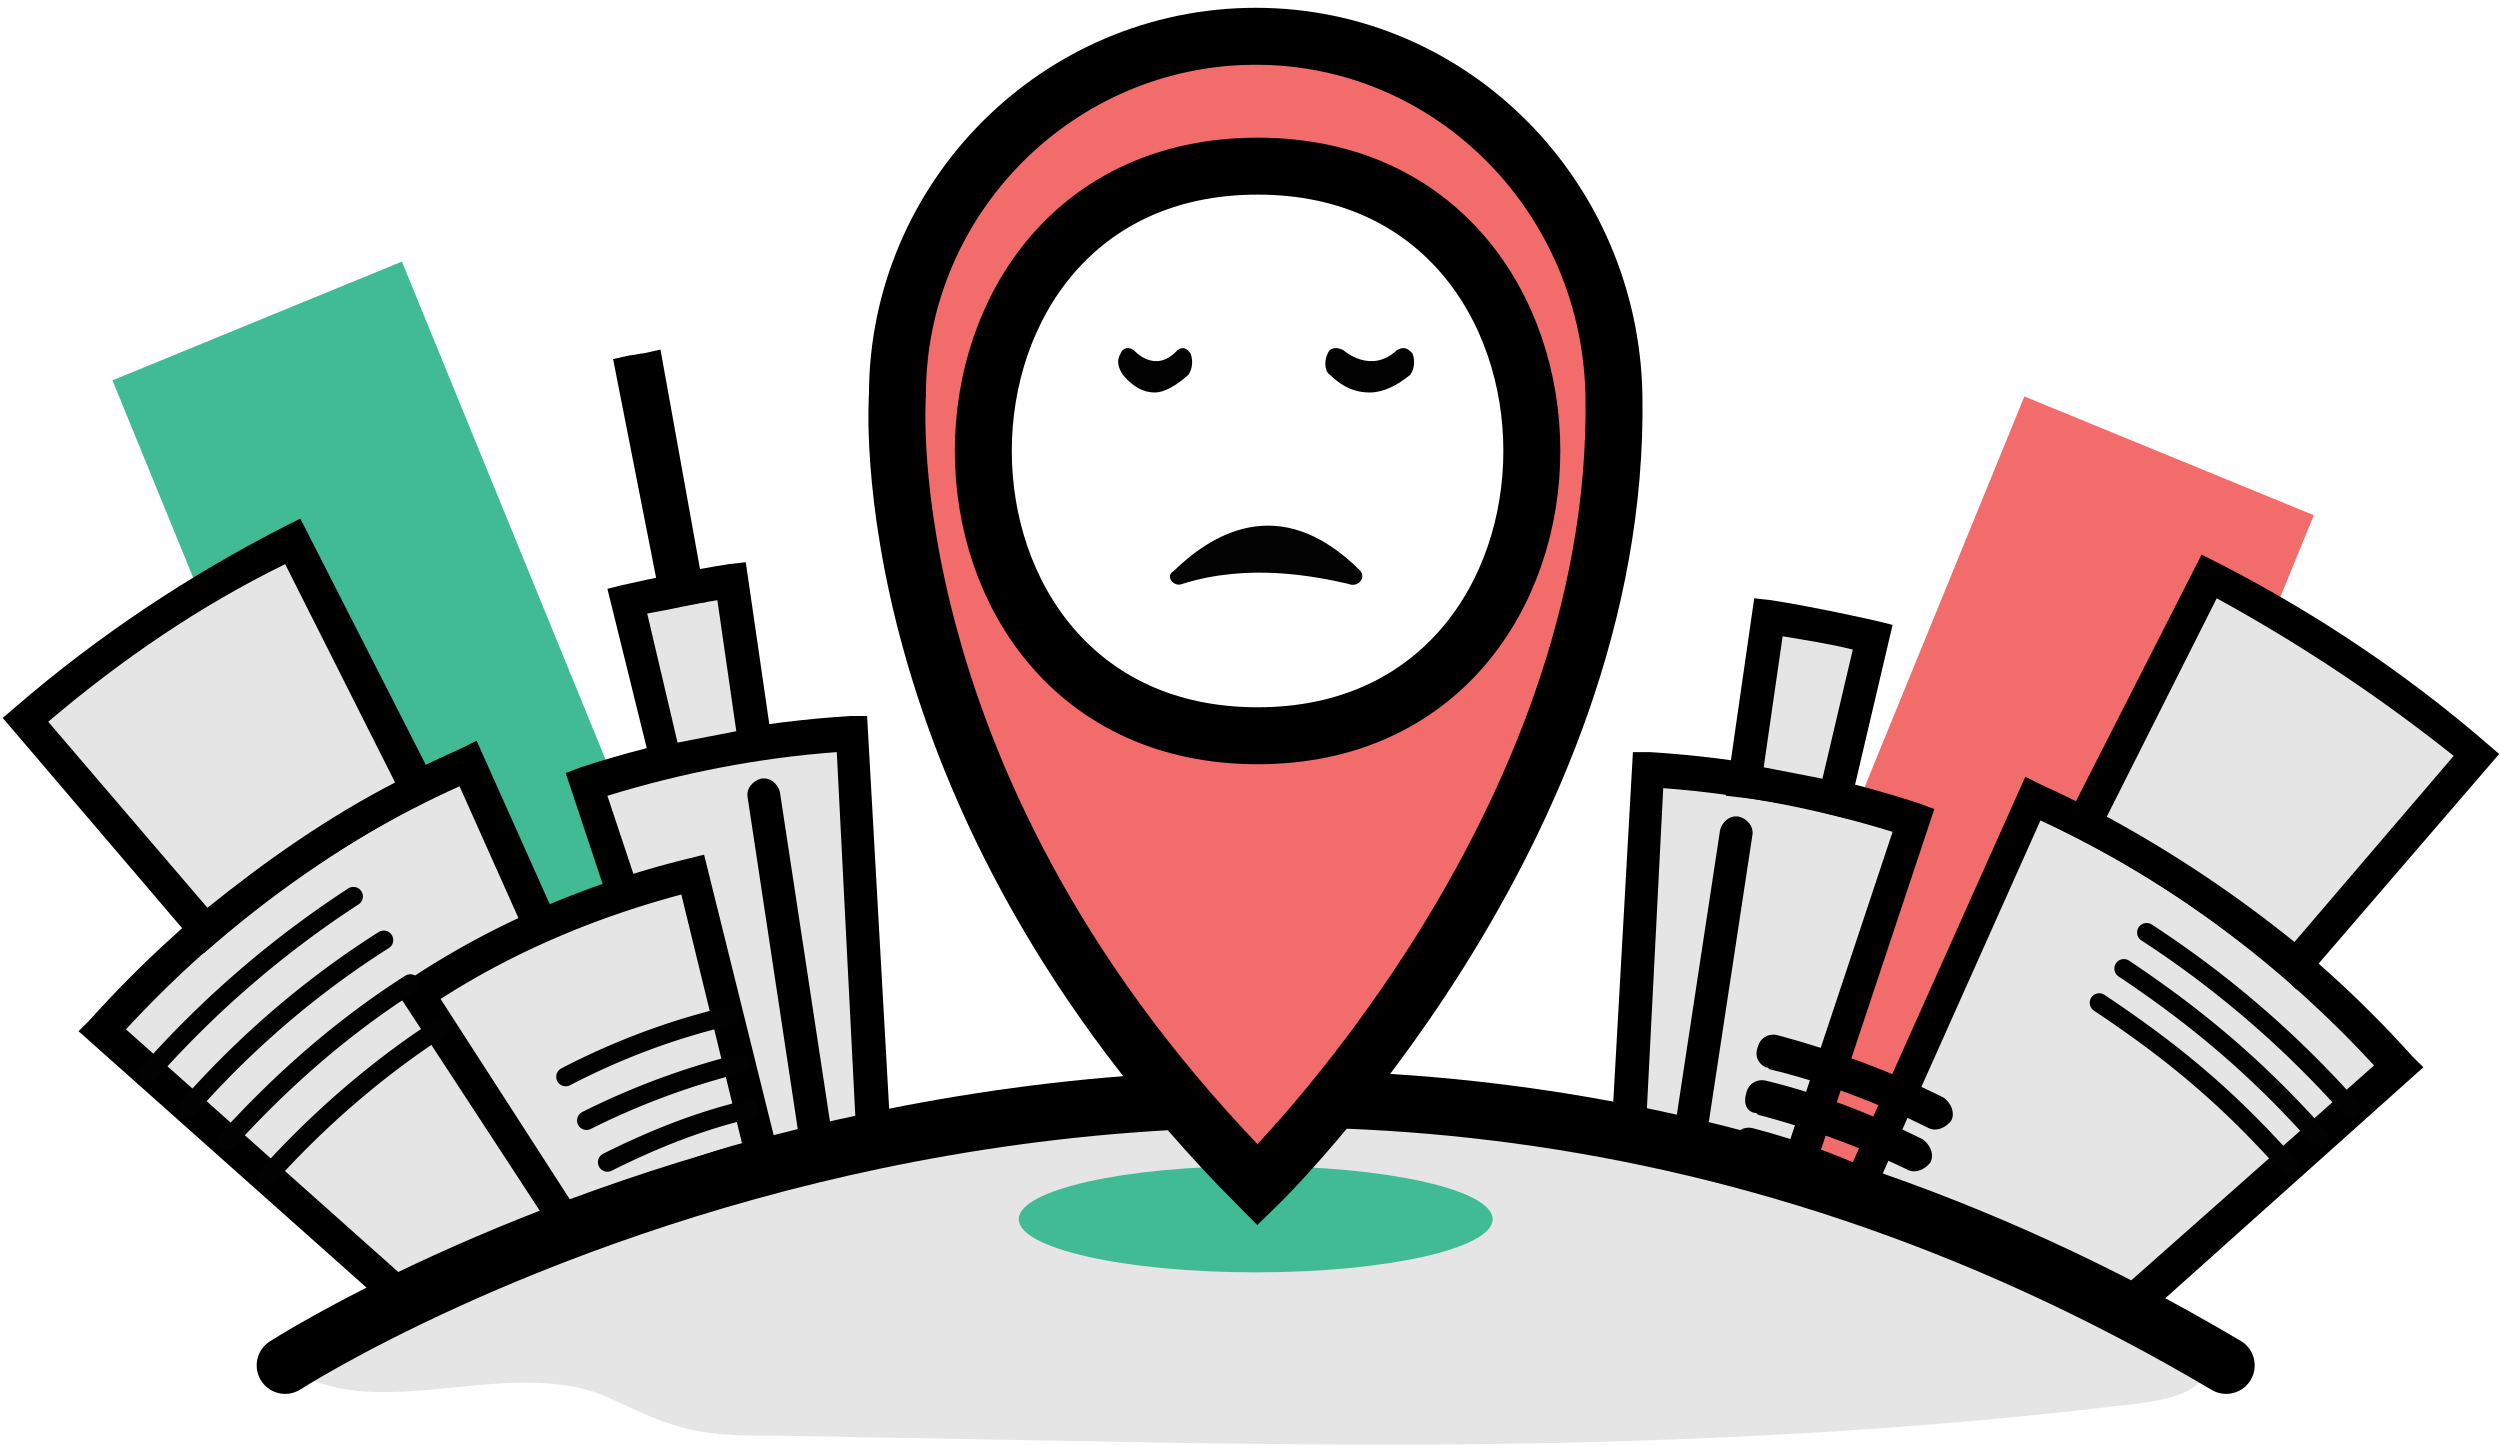 <svg xmlns="http://www.w3.org/2000/svg" width="237" height="137" viewBox="0 0 237 137">
    <g fill="none" fill-rule="evenodd">
        <g transform="translate(-1 3)">
            <path fill="#F26C6B" fill-rule="nonzero" d="M192.91 34.584l27.439 11.26-30.656 74.957-27.439-11.26z"/>
            <path fill="#40BB94" fill-rule="nonzero" d="M75.07 109.746l-27.438 11.26-35.97-87.95 27.439-11.26z"/>
            <g fill-rule="nonzero">
                <path fill="#E5E5E5" d="M83.92 105.02c-5.212.36-10.243 1.26-15.095 2.88-3.954-12.24-8.087-24.3-12.04-36.54 8.086-2.7 16.532-4.32 25.158-4.68.539 12.78 1.258 25.56 1.977 38.34z"/>
                <path fill="#000" d="M85.537 106.46H83.92c-5.032.18-9.884 1.26-14.736 2.7l-1.437.54-13.118-39.42 1.437-.54c8.266-2.7 16.892-4.32 25.517-4.86h1.618l2.336 41.58zm-15.814-.54c4.133-1.26 8.266-1.98 12.4-2.34L80.326 68.3c-7.368.54-14.736 1.98-21.744 4.14l11.141 33.48z"/>
            </g>
            <g fill-rule="nonzero">
                <path fill="#E5E5E5" d="M63.434 109.88c-7.368 3.24-14.017 8.1-19.587 14.4-11.142-9.9-22.103-19.8-33.245-29.52 9.704-10.98 21.564-19.62 34.682-25.38 6.11 13.5 12.22 27 18.15 40.5z"/>
                <path fill="#000" d="M44.026 126.44L8.446 94.76l1.078-1.08c9.884-10.98 21.744-19.8 35.221-25.74l1.438-.72L65.59 110.6l-1.437.72c-7.368 3.24-13.658 7.92-19.048 14.04l-1.079 1.08zM12.938 94.58l30.909 27.54c5.031-5.4 10.961-9.72 17.43-12.78h.18l-16.892-37.8c-12.04 5.4-22.642 13.32-31.627 23.04z"/>
            </g>
            <g fill-rule="nonzero">
                <path fill="#E5E5E5" d="M73.317 106.64c-6.29 1.62-12.22 4.14-17.79 7.74-5.032-7.56-9.883-15.3-14.915-22.86 7.907-5.22 16.892-9 26.056-11.34 2.337 8.64 4.493 17.64 6.65 26.46z"/>
                <path fill="#000" d="M75.114 107.72l-1.437.36c-6.11 1.44-11.86 3.96-17.251 7.38l-1.258.9L38.456 90.8l1.258-.9c8.086-5.4 17.071-9.18 26.595-11.52l1.438-.36 7.367 29.7zm-13.837 1.44a52.386 52.386 0 0 1 10.064-3.78L65.59 81.8c-8.087 2.16-15.814 5.4-22.823 9.9l13.118 20.34c1.797-.9 3.594-1.98 5.391-2.88z"/>
            </g>
            <path stroke="#020202" stroke-linecap="round" stroke-width="1.8" d="M15.095 98.72a95.55 95.55 0 0 1 19.407-16.74M18.868 101.96c5.391-6.12 11.68-11.52 18.51-15.84M22.462 105.2c5.212-5.76 10.962-10.8 17.431-14.94M26.236 108.62c4.852-5.4 10.423-10.26 16.532-14.22M54.629 99.08c4.851-2.52 10.063-4.5 15.454-5.76M56.605 103.22a70.84 70.84 0 0 1 14.556-5.4M58.582 107.18c4.313-2.16 8.805-3.96 13.477-5.04"/>
            <g fill-rule="nonzero">
                <path fill="#E5E5E5" d="M73.497 72.44c1.617 10.98 3.235 22.14 5.032 33.12"/>
                <path fill="#000" d="M79.068 107c-.18 0-.36.18-.36.18-.898.18-1.617-.54-1.797-1.26l-5.031-33.3c-.18-.9.539-1.62 1.258-1.8.898-.18 1.617.54 1.797 1.26l5.031 33.12c0 .9-.36 1.44-.898 1.8z"/>
            </g>
            <g fill-rule="nonzero">
                <path fill="#E5E5E5" d="M72.778 67.58c-2.875.36-5.75 1.08-8.625 1.62l-3.774-15.12c3.235-.72 6.649-1.44 9.883-1.98.899 5.04 1.618 10.26 2.516 15.48z"/>
                <path fill="#000" d="M74.395 68.84l-1.617.18c-2.875.36-5.57.9-8.446 1.62l-1.258.36-4.492-18.18 1.438-.36c3.234-.72 6.648-1.44 10.063-1.98l1.617-.18 2.695 18.54zm-9.164-1.44c1.797-.36 3.774-.72 5.57-1.08L69.006 53.9c-2.337.36-4.493.9-6.65 1.26l2.876 12.24z"/>
            </g>
            <g fill-rule="nonzero">
                <path fill="#E5E5E5" d="M66.13 52.82c-.36 0-.72.18-1.079.18-1.437-6.84-2.695-13.86-4.133-20.7.36 0 .899-.18 1.258-.18 1.438 6.84 2.695 13.68 3.953 20.7z"/>
                <path fill="#000" d="M67.926 54.08l-1.437.18c-.36 0-.72.18-1.078.18l-1.618.36-4.672-23.76 1.617-.36c.36 0 .899-.18 1.258-.18l1.618-.36 4.312 23.94z"/>
            </g>
            <g fill-rule="nonzero">
                <path fill="#E5E5E5" d="M40.612 71.54c-7.188 3.6-13.837 8.1-20.126 13.5-5.75-6.66-11.321-13.32-17.072-19.98 7.727-6.66 16.173-12.42 25.158-16.92 3.954 7.92 8.087 15.66 12.04 23.4z"/>
                <path fill="#000" d="M20.306 87.38L1.258 65.06l1.258-1.08c7.727-6.66 16.352-12.42 25.517-17.1l1.438-.72 13.297 26.1-1.437.72c-7.008 3.6-13.657 8.1-19.767 13.32l-1.258 1.08zM5.571 65.42l15.094 17.64c5.571-4.5 11.501-8.64 17.79-11.88l-10.422-20.7c-8.086 3.96-15.454 9-22.462 14.94z"/>
            </g>
            <g>
                <g fill-rule="nonzero">
                    <path fill="#E5E5E5" d="M155.08 108.44c5.212.36 10.243 1.26 15.095 2.88 3.954-12.24 8.087-24.3 12.04-36.54-8.086-2.7-16.532-4.32-25.158-4.68-.539 12.78-1.258 25.56-1.977 38.34z"/>
                    <path fill="#000" d="M155.8 68.3h1.617c8.625.54 17.25 2.16 25.517 4.86l1.437.54-13.118 39.42-1.437-.54c-4.672-1.62-9.704-2.52-14.736-2.7h-1.617L155.8 68.3zm24.618 7.56c-7.008-2.16-14.376-3.6-21.744-4.14L156.877 107c4.313.36 8.446 1.08 12.4 2.34l11.141-33.48z"/>
                </g>
                <g fill-rule="nonzero">
                    <path fill="#E5E5E5" d="M175.566 113.3c7.368 3.24 14.017 8.1 19.587 14.4 11.142-9.9 22.103-19.8 33.245-29.52-9.704-10.98-21.564-19.62-34.682-25.38-6.11 13.5-12.04 27-18.15 40.5z"/>
                    <path fill="#000" d="M194.075 128.78c-5.39-5.94-11.68-10.62-19.048-14.04l-1.438-.72 19.408-43.38 1.438.72c13.477 6.12 25.337 14.76 35.22 25.74l1.079 1.08-35.4 31.68-1.259-1.08zm.36-54l-16.892 37.8h.18c6.648 3.24 12.399 7.56 17.43 12.78L226.062 98c-8.985-9.72-19.588-17.64-31.627-23.22z"/>
                </g>
                <path stroke="#020202" stroke-linecap="round" stroke-width="1.8" d="M223.905 102.14a95.55 95.55 0 0 0-19.407-16.74M220.85 104.84c-5.75-6.48-11.5-11.34-18.509-16.02M217.975 107.54c-5.75-6.48-10.961-10.8-17.97-15.48"/>
                <g fill-rule="nonzero">
                    <path fill="#E5E5E5" d="M184.551 102.5c-4.852-2.52-10.063-4.5-15.454-5.76"/>
                    <path fill="#000" d="M168.378 98.18c.18 0 .18 0 .36.18 5.21 1.26 10.422 3.24 15.094 5.58.72.36 1.618 0 2.157-.72.36-.72 0-1.62-.72-2.16-5.03-2.52-10.422-4.5-15.813-5.94-.898-.18-1.617.36-1.797 1.08-.359.9 0 1.62.72 1.98z"/>
                </g>
                <g fill-rule="nonzero">
                    <path fill="#E5E5E5" d="M182.395 106.64a70.84 70.84 0 0 0-14.556-5.4"/>
                    <path fill="#000" d="M167.3 102.5c.18 0 .18 0 .36.18a78.903 78.903 0 0 1 14.196 5.22c.718.36 1.617 0 2.156-.72.36-.72 0-1.62-.719-2.16-4.672-2.34-9.704-4.32-14.915-5.58-.898-.18-1.617.36-1.797 1.08-.36 1.08 0 1.8.719 1.98z"/>
                </g>
                <g fill-rule="nonzero">
                    <path fill="#E5E5E5" d="M180.418 110.6c-4.313-2.16-8.805-3.96-13.477-5.04"/>
                    <path fill="#000" d="M166.222 107c.18 0 .18 0 .36.18 4.492 1.08 8.984 2.7 13.117 4.86.719.36 1.618 0 1.977-.72.36-.72 0-1.62-.719-2.16-4.313-2.16-8.985-3.96-13.837-5.22-.898-.18-1.617.36-1.797 1.08-.18.9.18 1.62.899 1.98z"/>
                </g>
                <g fill-rule="nonzero">
                    <path fill="#E5E5E5" d="M165.683 75.86c-1.618 10.98-3.235 22.14-5.032 33.12"/>
                    <path fill="#000" d="M159.932 110.42c.18 0 .36.18.36.18.898.18 1.617-.54 1.797-1.26l5.031-33.12c.18-.9-.539-1.62-1.258-1.8-.898-.18-1.617.54-1.797 1.26l-5.031 33.12c0 .72.36 1.26.898 1.62z"/>
                </g>
                <g fill-rule="nonzero">
                    <path fill="#E5E5E5" d="M166.402 71c2.875.36 5.75 1.08 8.625 1.62l3.774-15.12c-3.235-.72-6.65-1.44-9.884-1.98-1.078 5.22-1.797 10.26-2.515 15.48z"/>
                    <path fill="#000" d="M167.3 53.72l1.617.18c3.415.54 6.829 1.26 10.063 1.98l1.438.36-4.313 18.36-1.437-.36c-2.696-.72-5.571-1.26-8.446-1.62l-1.617-.18 2.695-18.72zm9.344 4.86c-2.156-.54-4.492-.9-6.649-1.26l-1.797 12.42c1.797.36 3.774.72 5.571 1.08l2.875-12.24z"/>
                </g>
                <g fill-rule="nonzero">
                    <path fill="#E5E5E5" d="M198.568 75.14c7.188 3.6 13.837 8.1 20.126 13.5 5.75-6.66 11.321-13.32 17.071-19.98-7.727-6.66-16.173-12.42-25.157-16.92-4.134 7.74-8.087 15.48-12.04 23.4z"/>
                    <path fill="#000" d="M217.616 89.72c-6.11-5.22-12.759-9.72-19.767-13.32l-1.438-.72 13.298-26.1 1.438.72c9.164 4.68 17.79 10.44 25.517 17.1l1.258 1.08-19.228 22.32-1.078-1.08zm-6.47-36l-10.422 20.7c6.29 3.42 12.22 7.38 17.79 11.88l15.095-17.64a157.13 157.13 0 0 0-22.462-14.94z"/>
                </g>
            </g>
            <path fill="#E5E5E5" fill-rule="nonzero" d="M168.738 120.5l-102.609 1.08c-12.938.18-26.056.36-38.096 4.86 8.087 5.76 19.767-.54 29.291 2.52 2.516.9 4.852 2.34 7.368 3.06 3.055 1.08 6.469 1.08 9.883 1.08 10.063.18 19.947.36 30.01.54 18.33.36 36.659.54 54.988-.18 14.735-.54 29.47-1.62 44.206-3.42 2.875-.36 6.29-1.08 6.829-3.96-14.736-2.34-26.955-5.76-41.87-5.58z"/>
            <path fill="#E5E5E5" fill-rule="nonzero" stroke="#000" stroke-linecap="round" stroke-width="5.4" d="M28.033 126.44s88.053-56.88 184.012 0"/>
            <ellipse cx="120.039" cy="112.58" fill="#40BB94" fill-rule="nonzero" rx="22.462" ry="5.04"/>
            <path fill="#F26C6B" fill-rule="nonzero" stroke="#000" stroke-width="5.4" d="M120.04.44c-18.69 0-33.964 15.3-33.964 34.02 0 0-2.875 37.62 34.143 74.88 0 0 34.502-33.48 33.783-74.88C153.642 15.74 138.728.44 120.04.44zm.179 66.31c-34.667 0-34.667-54 0-54 34.666 0 34.666 54 0 54z"/>
        </g>
        <path fill="#030303" fill-rule="nonzero" d="M127.823 55.35c-3.27-.747-9.495-1.962-15.72 0-.843.373-1.687-.747-.843-1.214 3.27-3.176 9.917-7.846 17.724 0 .527.747-.317 1.587-1.16 1.214z"/>
        <path fill="#010101" fill-rule="nonzero" d="M109.5 37.208c-1.477 0-2.426-.948-3.059-1.685-.422-.631-.633-1.368-.211-2 .211-.631.844-.631 1.266-.316 0 0 2.004 2.316 4.114 0 .422-.315.844-.315 1.266.316.21.632.21 1.369-.211 2-1.16 1.053-2.32 1.685-3.165 1.685zM129.835 37.208c-1.826 0-3.008-.948-3.76-1.685-.537-.315-.537-1.368-.215-2 .215-.631.967-.631 1.504-.316 0 0 2.578 2.316 5.049 0 .537-.315.966-.315 1.503.316.215.632.215 1.369-.214 2-1.29 1.053-2.578 1.685-3.867 1.685z"/>
    </g>
</svg>
